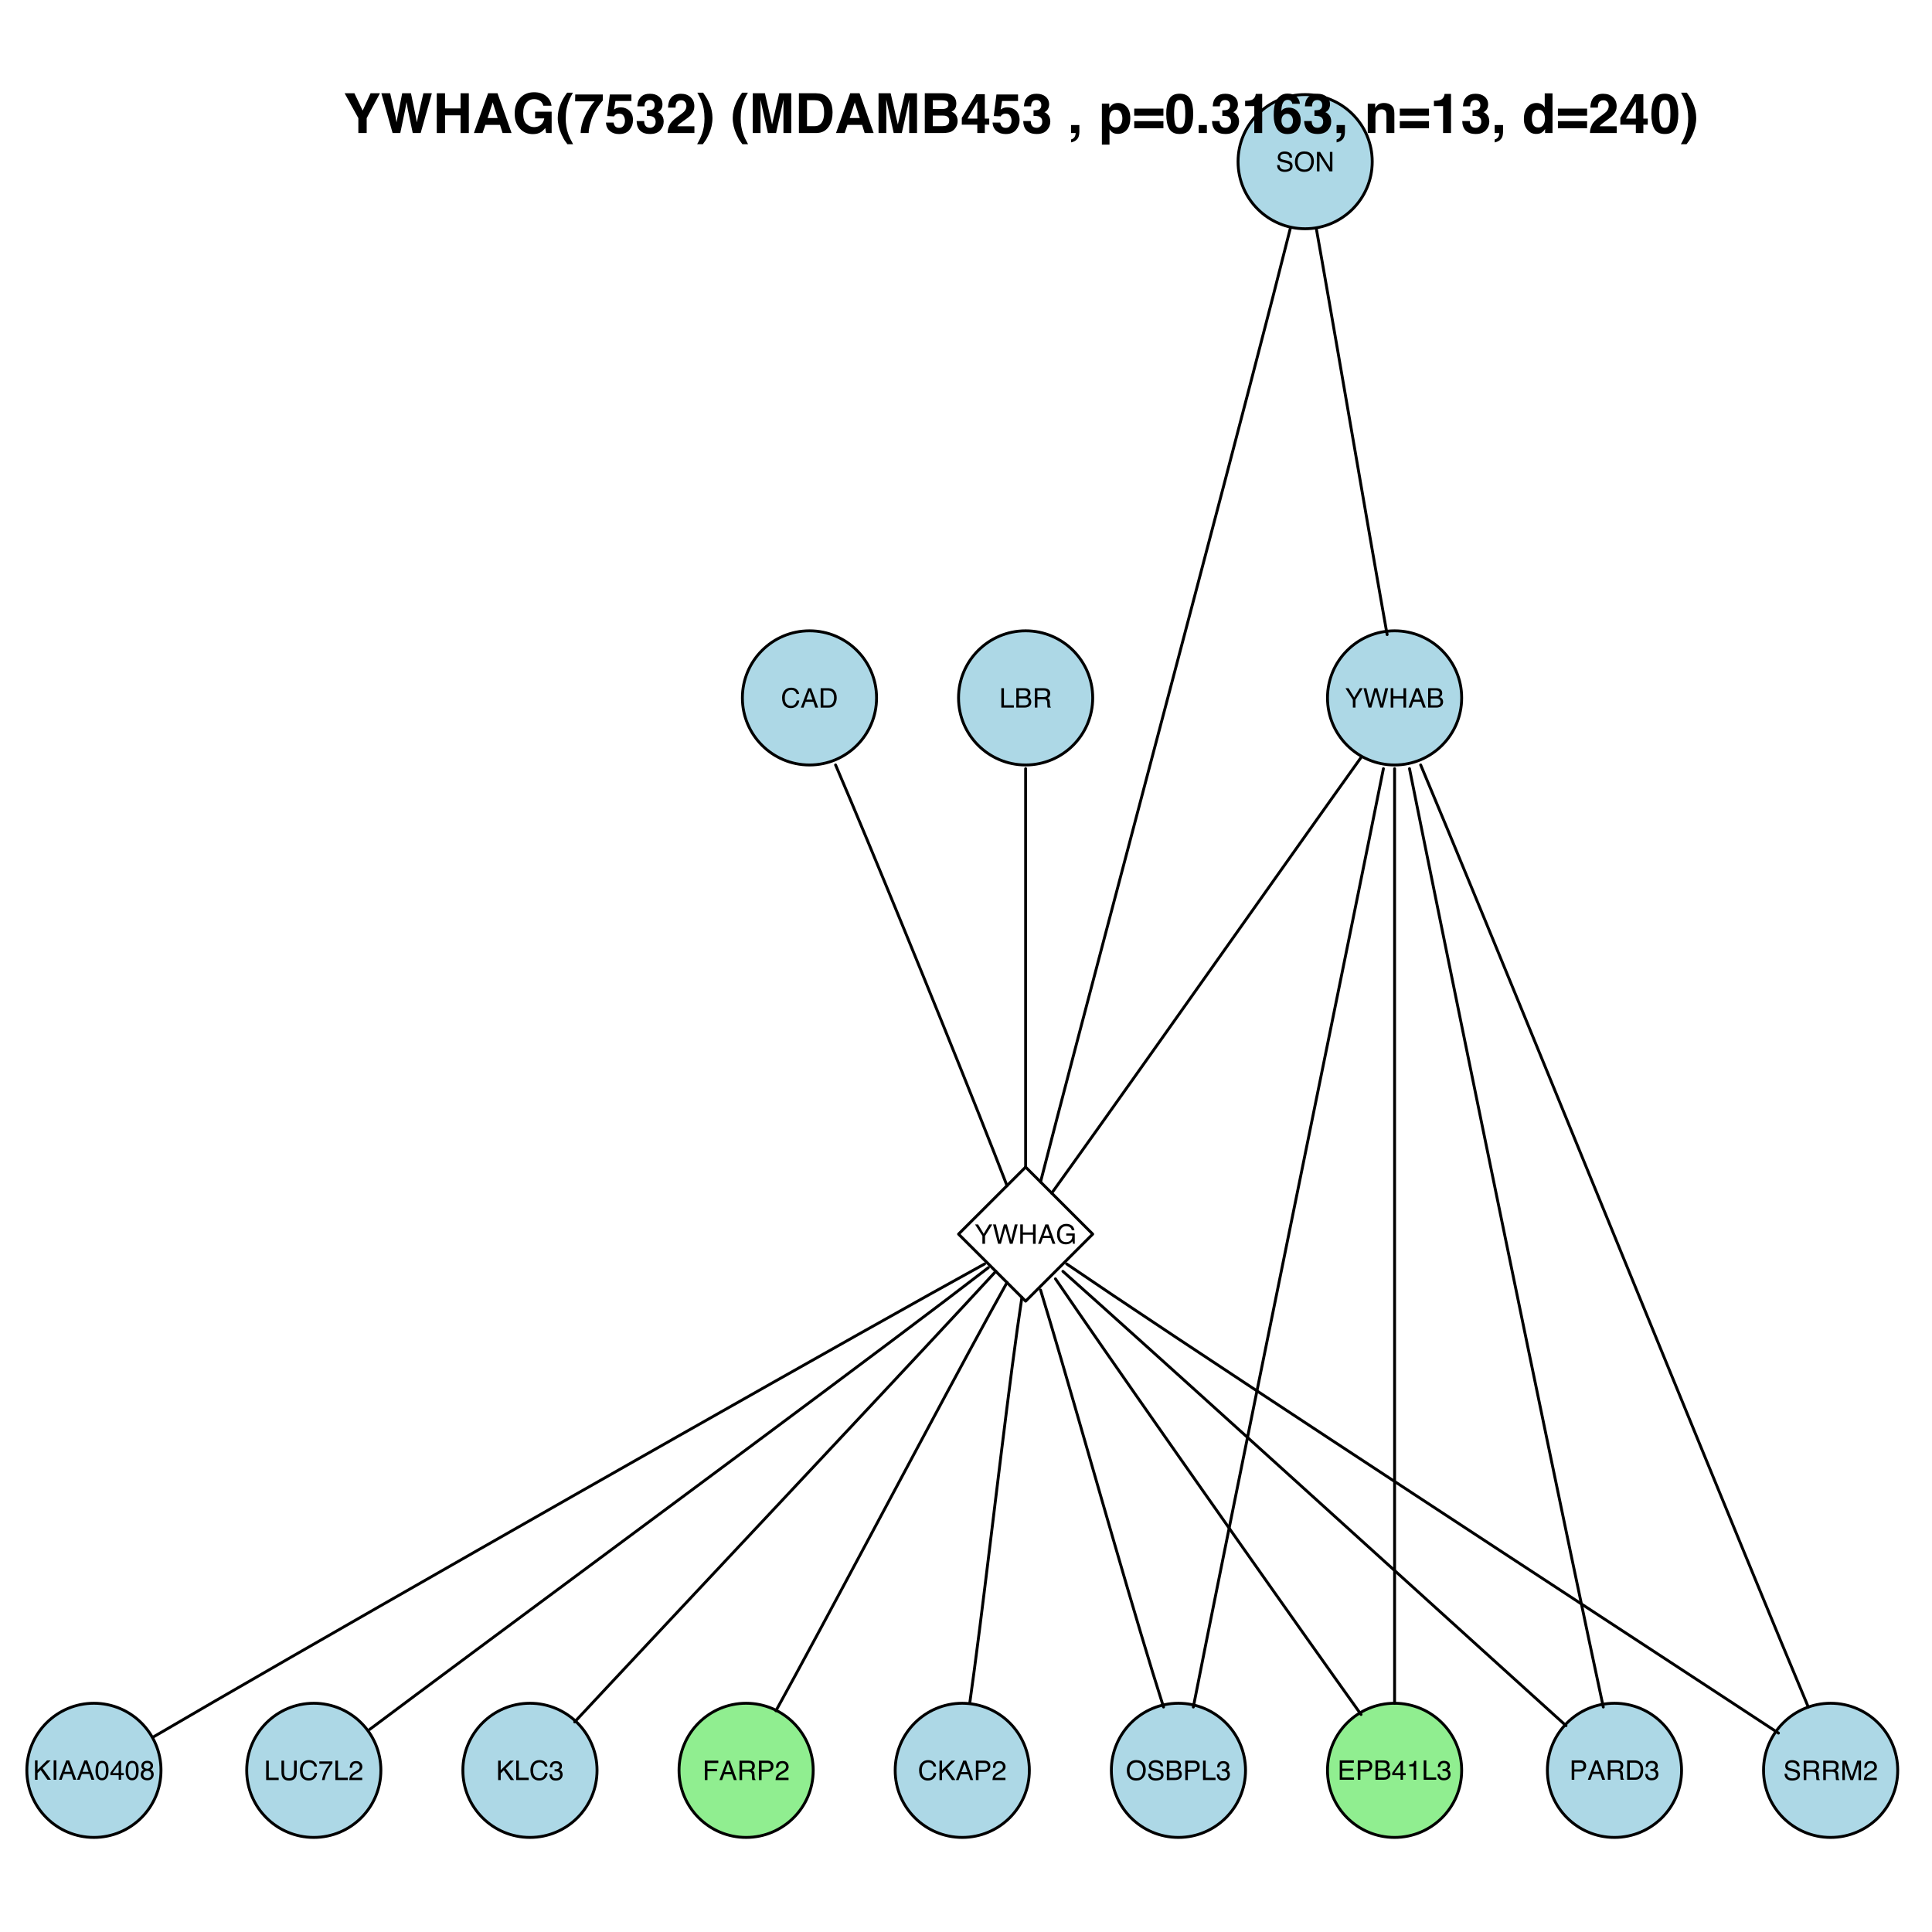 <?xml version="1.0" encoding="UTF-8"?>
<svg xmlns="http://www.w3.org/2000/svg" xmlns:xlink="http://www.w3.org/1999/xlink" width="504pt" height="504pt" viewBox="0 0 504 504" version="1.1">
<defs>
<g>
<symbol overflow="visible" id="glyph0-0">
<path style="stroke:none;" d="M 0.234 0 L 0.234 -5.062 L 4.25 -5.062 L 4.25 0 Z M 3.609 -0.641 L 3.609 -4.438 L 0.859 -4.438 L 0.859 -0.641 Z "/>
</symbol>
<symbol overflow="visible" id="glyph0-1">
<path style="stroke:none;" d="M 2.672 -5.203 C 3.316 -5.203 3.816 -5.031 4.172 -4.688 C 4.523 -4.352 4.719 -3.973 4.75 -3.547 L 4.094 -3.547 C 4.008 -3.867 3.852 -4.125 3.625 -4.312 C 3.406 -4.508 3.086 -4.609 2.672 -4.609 C 2.18 -4.609 1.781 -4.43 1.469 -4.078 C 1.164 -3.734 1.016 -3.195 1.016 -2.469 C 1.016 -1.875 1.148 -1.391 1.422 -1.016 C 1.703 -0.648 2.117 -0.469 2.672 -0.469 C 3.172 -0.469 3.555 -0.664 3.828 -1.062 C 3.961 -1.258 4.066 -1.523 4.141 -1.859 L 4.797 -1.859 C 4.742 -1.328 4.547 -0.879 4.203 -0.516 C 3.805 -0.086 3.266 0.125 2.578 0.125 C 1.992 0.125 1.5 -0.051 1.094 -0.406 C 0.57 -0.875 0.312 -1.602 0.312 -2.594 C 0.312 -3.332 0.508 -3.941 0.906 -4.422 C 1.332 -4.941 1.922 -5.203 2.672 -5.203 Z M 2.531 -5.203 Z "/>
</symbol>
<symbol overflow="visible" id="glyph0-2">
<path style="stroke:none;" d="M 3.141 -2.078 L 2.375 -4.312 L 1.547 -2.078 Z M 2.016 -5.062 L 2.781 -5.062 L 4.625 0 L 3.875 0 L 3.359 -1.516 L 1.359 -1.516 L 0.812 0 L 0.109 0 Z M 2.359 -5.062 Z "/>
</symbol>
<symbol overflow="visible" id="glyph0-3">
<path style="stroke:none;" d="M 2.484 -0.594 C 2.711 -0.594 2.906 -0.613 3.062 -0.656 C 3.32 -0.75 3.535 -0.922 3.703 -1.172 C 3.836 -1.379 3.938 -1.645 4 -1.969 C 4.039 -2.156 4.062 -2.332 4.062 -2.5 C 4.062 -3.125 3.938 -3.609 3.688 -3.953 C 3.438 -4.297 3.031 -4.469 2.469 -4.469 L 1.266 -4.469 L 1.266 -0.594 Z M 0.562 -5.062 L 2.625 -5.062 C 3.32 -5.062 3.859 -4.816 4.234 -4.328 C 4.578 -3.879 4.75 -3.305 4.75 -2.609 C 4.75 -2.066 4.648 -1.582 4.453 -1.156 C 4.098 -0.383 3.484 0 2.609 0 L 0.562 0 Z "/>
</symbol>
<symbol overflow="visible" id="glyph0-4">
<path style="stroke:none;" d="M 0.531 -5.062 L 1.219 -5.062 L 1.219 -0.609 L 3.797 -0.609 L 3.797 0 L 0.531 0 Z "/>
</symbol>
<symbol overflow="visible" id="glyph0-5">
<path style="stroke:none;" d="M 2.438 -2.922 C 2.727 -2.922 2.957 -2.961 3.125 -3.047 C 3.375 -3.172 3.5 -3.398 3.5 -3.734 C 3.5 -4.055 3.363 -4.273 3.094 -4.391 C 2.938 -4.461 2.711 -4.5 2.422 -4.5 L 1.188 -4.5 L 1.188 -2.922 Z M 2.672 -0.594 C 3.086 -0.594 3.391 -0.711 3.578 -0.953 C 3.68 -1.109 3.734 -1.297 3.734 -1.516 C 3.734 -1.879 3.57 -2.129 3.25 -2.266 C 3.07 -2.336 2.844 -2.375 2.562 -2.375 L 1.188 -2.375 L 1.188 -0.594 Z M 0.516 -5.062 L 2.703 -5.062 C 3.297 -5.062 3.719 -4.883 3.969 -4.531 C 4.113 -4.32 4.188 -4.082 4.188 -3.812 C 4.188 -3.488 4.094 -3.227 3.906 -3.031 C 3.812 -2.914 3.676 -2.816 3.5 -2.734 C 3.758 -2.629 3.957 -2.516 4.094 -2.391 C 4.312 -2.172 4.422 -1.867 4.422 -1.484 C 4.422 -1.148 4.32 -0.852 4.125 -0.594 C 3.812 -0.195 3.32 0 2.656 0 L 0.516 0 Z "/>
</symbol>
<symbol overflow="visible" id="glyph0-6">
<path style="stroke:none;" d="M 2.891 -2.75 C 3.211 -2.75 3.469 -2.812 3.656 -2.938 C 3.844 -3.062 3.938 -3.297 3.938 -3.641 C 3.938 -3.992 3.805 -4.238 3.547 -4.375 C 3.398 -4.438 3.211 -4.469 2.984 -4.469 L 1.312 -4.469 L 1.312 -2.75 Z M 0.625 -5.062 L 2.969 -5.062 C 3.352 -5.062 3.672 -5.004 3.922 -4.891 C 4.398 -4.68 4.641 -4.285 4.641 -3.703 C 4.641 -3.398 4.578 -3.148 4.453 -2.953 C 4.328 -2.766 4.148 -2.609 3.922 -2.484 C 4.117 -2.41 4.266 -2.305 4.359 -2.172 C 4.461 -2.035 4.52 -1.82 4.531 -1.531 L 4.562 -0.859 C 4.562 -0.66 4.578 -0.516 4.609 -0.422 C 4.648 -0.266 4.723 -0.16 4.828 -0.109 L 4.828 0 L 3.984 0 C 3.961 -0.039 3.941 -0.094 3.922 -0.156 C 3.91 -0.227 3.898 -0.363 3.891 -0.562 L 3.859 -1.406 C 3.836 -1.738 3.711 -1.961 3.484 -2.078 C 3.359 -2.141 3.156 -2.172 2.875 -2.172 L 1.312 -2.172 L 1.312 0 L 0.625 0 Z "/>
</symbol>
<symbol overflow="visible" id="glyph0-7">
<path style="stroke:none;" d="M 0.984 -1.641 C 1.004 -1.348 1.07 -1.113 1.188 -0.938 C 1.414 -0.602 1.816 -0.438 2.391 -0.438 C 2.648 -0.438 2.883 -0.473 3.094 -0.547 C 3.5 -0.68 3.703 -0.938 3.703 -1.312 C 3.703 -1.582 3.617 -1.773 3.453 -1.891 C 3.273 -2.004 3 -2.109 2.625 -2.203 L 1.938 -2.359 C 1.488 -2.453 1.176 -2.562 1 -2.688 C 0.676 -2.895 0.516 -3.211 0.516 -3.641 C 0.516 -4.086 0.672 -4.457 0.984 -4.75 C 1.297 -5.039 1.742 -5.188 2.328 -5.188 C 2.859 -5.188 3.305 -5.055 3.672 -4.797 C 4.047 -4.547 4.234 -4.141 4.234 -3.578 L 3.594 -3.578 C 3.551 -3.848 3.473 -4.055 3.359 -4.203 C 3.148 -4.461 2.797 -4.594 2.297 -4.594 C 1.891 -4.594 1.598 -4.508 1.422 -4.344 C 1.242 -4.176 1.156 -3.977 1.156 -3.75 C 1.156 -3.5 1.258 -3.316 1.469 -3.203 C 1.602 -3.129 1.91 -3.039 2.391 -2.938 L 3.109 -2.766 C 3.453 -2.691 3.711 -2.586 3.891 -2.453 C 4.211 -2.211 4.375 -1.867 4.375 -1.422 C 4.375 -0.859 4.172 -0.457 3.766 -0.219 C 3.359 0.02 2.883 0.141 2.344 0.141 C 1.719 0.141 1.223 -0.016 0.859 -0.328 C 0.504 -0.648 0.332 -1.086 0.344 -1.641 Z M 2.375 -5.203 Z "/>
</symbol>
<symbol overflow="visible" id="glyph0-8">
<path style="stroke:none;" d="M 2.719 -5.203 C 3.613 -5.203 4.273 -4.914 4.703 -4.344 C 5.047 -3.895 5.219 -3.32 5.219 -2.625 C 5.219 -1.863 5.023 -1.234 4.641 -0.734 C 4.191 -0.148 3.547 0.141 2.703 0.141 C 1.93 0.141 1.32 -0.113 0.875 -0.625 C 0.477 -1.125 0.281 -1.75 0.281 -2.5 C 0.281 -3.188 0.445 -3.773 0.781 -4.266 C 1.219 -4.891 1.863 -5.203 2.719 -5.203 Z M 2.797 -0.469 C 3.398 -0.469 3.836 -0.68 4.109 -1.109 C 4.379 -1.547 4.516 -2.047 4.516 -2.609 C 4.516 -3.203 4.359 -3.68 4.047 -4.047 C 3.734 -4.41 3.305 -4.594 2.766 -4.594 C 2.242 -4.594 1.816 -4.41 1.484 -4.047 C 1.148 -3.691 0.984 -3.164 0.984 -2.469 C 0.984 -1.906 1.125 -1.43 1.406 -1.047 C 1.695 -0.66 2.16 -0.469 2.797 -0.469 Z M 2.75 -5.203 Z "/>
</symbol>
<symbol overflow="visible" id="glyph0-9">
<path style="stroke:none;" d="M 0.531 -5.062 L 1.344 -5.062 L 3.906 -0.969 L 3.906 -5.062 L 4.562 -5.062 L 4.562 0 L 3.797 0 L 1.188 -4.094 L 1.188 0 L 0.531 0 Z M 2.5 -5.062 Z "/>
</symbol>
<symbol overflow="visible" id="glyph0-10">
<path style="stroke:none;" d="M 0.141 -5.062 L 0.938 -5.062 L 2.406 -2.625 L 3.859 -5.062 L 4.656 -5.062 L 2.75 -2.047 L 2.75 0 L 2.062 0 L 2.062 -2.047 Z M 2.406 -5.062 Z "/>
</symbol>
<symbol overflow="visible" id="glyph0-11">
<path style="stroke:none;" d="M 0.875 -5.062 L 1.828 -0.938 L 2.969 -5.062 L 3.719 -5.062 L 4.859 -0.938 L 5.812 -5.062 L 6.562 -5.062 L 5.234 0 L 4.516 0 L 3.344 -4.203 L 2.172 0 L 1.453 0 L 0.125 -5.062 Z "/>
</symbol>
<symbol overflow="visible" id="glyph0-12">
<path style="stroke:none;" d="M 0.562 -5.062 L 1.25 -5.062 L 1.25 -2.969 L 3.891 -2.969 L 3.891 -5.062 L 4.578 -5.062 L 4.578 0 L 3.891 0 L 3.891 -2.375 L 1.25 -2.375 L 1.25 0 L 0.562 0 Z "/>
</symbol>
<symbol overflow="visible" id="glyph0-13">
<path style="stroke:none;" d="M 2.734 -5.203 C 3.203 -5.203 3.613 -5.109 3.969 -4.922 C 4.469 -4.66 4.773 -4.195 4.891 -3.531 L 4.203 -3.531 C 4.117 -3.906 3.945 -4.176 3.688 -4.344 C 3.426 -4.508 3.098 -4.594 2.703 -4.594 C 2.234 -4.594 1.836 -4.414 1.516 -4.062 C 1.203 -3.707 1.047 -3.188 1.047 -2.5 C 1.047 -1.895 1.176 -1.398 1.438 -1.016 C 1.707 -0.641 2.141 -0.453 2.734 -0.453 C 3.191 -0.453 3.57 -0.582 3.875 -0.844 C 4.176 -1.113 4.328 -1.547 4.328 -2.141 L 2.75 -2.141 L 2.75 -2.703 L 4.969 -2.703 L 4.969 0 L 4.531 0 L 4.359 -0.656 C 4.129 -0.395 3.926 -0.219 3.75 -0.125 C 3.445 0.051 3.062 0.141 2.594 0.141 C 2 0.141 1.484 -0.055 1.047 -0.453 C 0.578 -0.93 0.344 -1.598 0.344 -2.453 C 0.344 -3.305 0.57 -3.984 1.031 -4.484 C 1.469 -4.961 2.035 -5.203 2.734 -5.203 Z M 2.609 -5.203 Z "/>
</symbol>
<symbol overflow="visible" id="glyph0-14">
<path style="stroke:none;" d="M 0.531 -5.062 L 1.203 -5.062 L 1.203 -2.594 L 3.672 -5.062 L 4.625 -5.062 L 2.516 -3.031 L 4.688 0 L 3.797 0 L 2.016 -2.547 L 1.203 -1.766 L 1.203 0 L 0.531 0 Z "/>
</symbol>
<symbol overflow="visible" id="glyph0-15">
<path style="stroke:none;" d="M 0.688 -5.062 L 1.391 -5.062 L 1.391 0 L 0.688 0 Z "/>
</symbol>
<symbol overflow="visible" id="glyph0-16">
<path style="stroke:none;" d="M 1.906 -4.938 C 2.551 -4.938 3.016 -4.676 3.297 -4.156 C 3.516 -3.738 3.625 -3.176 3.625 -2.469 C 3.625 -1.801 3.523 -1.25 3.328 -0.812 C 3.035 -0.176 2.562 0.141 1.906 0.141 C 1.312 0.141 0.867 -0.117 0.578 -0.641 C 0.336 -1.066 0.219 -1.645 0.219 -2.375 C 0.219 -2.926 0.289 -3.406 0.438 -3.812 C 0.707 -4.562 1.195 -4.938 1.906 -4.938 Z M 1.906 -0.438 C 2.227 -0.438 2.484 -0.578 2.672 -0.859 C 2.859 -1.141 2.953 -1.672 2.953 -2.453 C 2.953 -3.016 2.883 -3.473 2.75 -3.828 C 2.613 -4.191 2.348 -4.375 1.953 -4.375 C 1.586 -4.375 1.316 -4.203 1.141 -3.859 C 0.973 -3.516 0.891 -3.008 0.891 -2.344 C 0.891 -1.844 0.945 -1.438 1.062 -1.125 C 1.219 -0.664 1.5 -0.438 1.906 -0.438 Z "/>
</symbol>
<symbol overflow="visible" id="glyph0-17">
<path style="stroke:none;" d="M 2.328 -1.75 L 2.328 -3.984 L 0.75 -1.75 Z M 2.344 0 L 2.344 -1.203 L 0.172 -1.203 L 0.172 -1.812 L 2.438 -4.953 L 2.969 -4.953 L 2.969 -1.75 L 3.688 -1.75 L 3.688 -1.203 L 2.969 -1.203 L 2.969 0 Z "/>
</symbol>
<symbol overflow="visible" id="glyph0-18">
<path style="stroke:none;" d="M 1.922 -2.875 C 2.191 -2.875 2.406 -2.945 2.562 -3.094 C 2.719 -3.25 2.797 -3.43 2.797 -3.641 C 2.797 -3.828 2.723 -4 2.578 -4.156 C 2.43 -4.312 2.207 -4.391 1.906 -4.391 C 1.602 -4.391 1.383 -4.312 1.25 -4.156 C 1.113 -4 1.047 -3.816 1.047 -3.609 C 1.047 -3.379 1.129 -3.195 1.297 -3.062 C 1.473 -2.938 1.68 -2.875 1.922 -2.875 Z M 1.953 -0.422 C 2.242 -0.422 2.484 -0.5 2.672 -0.656 C 2.859 -0.812 2.953 -1.047 2.953 -1.359 C 2.953 -1.672 2.852 -1.91 2.656 -2.078 C 2.469 -2.242 2.219 -2.328 1.906 -2.328 C 1.613 -2.328 1.375 -2.242 1.188 -2.078 C 1 -1.91 0.906 -1.676 0.906 -1.375 C 0.906 -1.113 0.988 -0.891 1.156 -0.703 C 1.332 -0.516 1.598 -0.422 1.953 -0.422 Z M 1.078 -2.625 C 0.898 -2.695 0.766 -2.785 0.672 -2.891 C 0.492 -3.078 0.406 -3.316 0.406 -3.609 C 0.406 -3.973 0.535 -4.285 0.797 -4.547 C 1.066 -4.816 1.445 -4.953 1.938 -4.953 C 2.406 -4.953 2.773 -4.828 3.047 -4.578 C 3.316 -4.328 3.453 -4.035 3.453 -3.703 C 3.453 -3.391 3.375 -3.141 3.219 -2.953 C 3.133 -2.848 3 -2.742 2.812 -2.641 C 3.02 -2.547 3.18 -2.438 3.297 -2.312 C 3.516 -2.082 3.625 -1.785 3.625 -1.422 C 3.625 -0.984 3.477 -0.613 3.188 -0.312 C 2.895 -0.008 2.477 0.141 1.938 0.141 C 1.457 0.141 1.051 0.008 0.719 -0.25 C 0.395 -0.508 0.234 -0.891 0.234 -1.391 C 0.234 -1.68 0.301 -1.93 0.438 -2.141 C 0.582 -2.359 0.797 -2.52 1.078 -2.625 Z "/>
</symbol>
<symbol overflow="visible" id="glyph0-19">
<path style="stroke:none;" d="M 0.609 -5.062 L 4.297 -5.062 L 4.297 -4.438 L 1.266 -4.438 L 1.266 -2.906 L 4.062 -2.906 L 4.062 -2.328 L 1.266 -2.328 L 1.266 -0.609 L 4.344 -0.609 L 4.344 0 L 0.609 0 Z M 2.469 -5.062 Z "/>
</symbol>
<symbol overflow="visible" id="glyph0-20">
<path style="stroke:none;" d="M 0.609 -5.062 L 2.891 -5.062 C 3.336 -5.062 3.695 -4.93 3.969 -4.672 C 4.25 -4.422 4.391 -4.066 4.391 -3.609 C 4.391 -3.211 4.266 -2.867 4.016 -2.578 C 3.773 -2.285 3.398 -2.141 2.891 -2.141 L 1.297 -2.141 L 1.297 0 L 0.609 0 Z M 3.688 -3.609 C 3.688 -3.984 3.551 -4.238 3.281 -4.375 C 3.125 -4.438 2.914 -4.469 2.656 -4.469 L 1.297 -4.469 L 1.297 -2.719 L 2.656 -2.719 C 2.969 -2.719 3.219 -2.781 3.406 -2.906 C 3.594 -3.039 3.688 -3.273 3.688 -3.609 Z "/>
</symbol>
<symbol overflow="visible" id="glyph0-21">
<path style="stroke:none;" d="M 0.672 -3.5 L 0.672 -3.969 C 1.117 -4.008 1.43 -4.082 1.609 -4.188 C 1.785 -4.289 1.922 -4.535 2.016 -4.922 L 2.5 -4.922 L 2.5 0 L 1.844 0 L 1.844 -3.5 Z "/>
</symbol>
<symbol overflow="visible" id="glyph0-22">
<path style="stroke:none;" d="M 1.828 0.141 C 1.242 0.141 0.82 -0.02 0.562 -0.344 C 0.301 -0.664 0.172 -1.055 0.172 -1.516 L 0.812 -1.516 C 0.844 -1.191 0.906 -0.961 1 -0.828 C 1.156 -0.566 1.445 -0.438 1.875 -0.438 C 2.195 -0.438 2.457 -0.52 2.656 -0.688 C 2.852 -0.863 2.953 -1.094 2.953 -1.375 C 2.953 -1.707 2.848 -1.941 2.641 -2.078 C 2.43 -2.211 2.141 -2.281 1.766 -2.281 C 1.723 -2.281 1.68 -2.281 1.641 -2.281 C 1.598 -2.281 1.555 -2.281 1.516 -2.281 L 1.516 -2.828 C 1.578 -2.816 1.629 -2.812 1.672 -2.812 C 1.723 -2.812 1.773 -2.812 1.828 -2.812 C 2.055 -2.812 2.242 -2.848 2.391 -2.922 C 2.648 -3.047 2.781 -3.273 2.781 -3.609 C 2.781 -3.859 2.691 -4.047 2.516 -4.172 C 2.348 -4.305 2.145 -4.375 1.906 -4.375 C 1.5 -4.375 1.219 -4.238 1.062 -3.969 C 0.969 -3.812 0.914 -3.594 0.906 -3.312 L 0.297 -3.312 C 0.297 -3.688 0.367 -4 0.516 -4.25 C 0.766 -4.707 1.207 -4.938 1.844 -4.938 C 2.352 -4.938 2.742 -4.82 3.016 -4.594 C 3.297 -4.375 3.438 -4.055 3.438 -3.641 C 3.438 -3.328 3.352 -3.078 3.188 -2.891 C 3.082 -2.773 2.953 -2.688 2.797 -2.625 C 3.055 -2.551 3.258 -2.41 3.406 -2.203 C 3.551 -2.004 3.625 -1.758 3.625 -1.469 C 3.625 -0.988 3.469 -0.598 3.156 -0.297 C 2.844 -0.004 2.398 0.141 1.828 0.141 Z "/>
</symbol>
<symbol overflow="visible" id="glyph0-23">
<path style="stroke:none;" d="M 1.281 -5.062 L 1.281 -1.938 C 1.281 -1.57 1.348 -1.266 1.484 -1.016 C 1.691 -0.648 2.039 -0.469 2.531 -0.469 C 3.102 -0.469 3.492 -0.664 3.703 -1.062 C 3.816 -1.281 3.875 -1.57 3.875 -1.938 L 3.875 -5.062 L 4.578 -5.062 L 4.578 -2.219 C 4.578 -1.594 4.492 -1.113 4.328 -0.781 C 4.016 -0.164 3.43 0.141 2.578 0.141 C 1.723 0.141 1.145 -0.164 0.844 -0.781 C 0.676 -1.113 0.594 -1.594 0.594 -2.219 L 0.594 -5.062 Z M 2.578 -5.062 Z "/>
</symbol>
<symbol overflow="visible" id="glyph0-24">
<path style="stroke:none;" d="M 3.688 -4.859 L 3.688 -4.312 C 3.531 -4.156 3.32 -3.883 3.062 -3.5 C 2.801 -3.125 2.566 -2.719 2.359 -2.281 C 2.16 -1.844 2.008 -1.445 1.906 -1.094 C 1.844 -0.875 1.754 -0.508 1.641 0 L 0.969 0 C 1.125 -0.938 1.469 -1.875 2 -2.812 C 2.312 -3.363 2.641 -3.836 2.984 -4.234 L 0.266 -4.234 L 0.266 -4.859 Z "/>
</symbol>
<symbol overflow="visible" id="glyph0-25">
<path style="stroke:none;" d="M 0.219 0 C 0.238 -0.426 0.328 -0.797 0.484 -1.109 C 0.641 -1.422 0.938 -1.707 1.375 -1.969 L 2.047 -2.359 C 2.336 -2.523 2.547 -2.672 2.672 -2.797 C 2.859 -2.984 2.953 -3.203 2.953 -3.453 C 2.953 -3.734 2.863 -3.957 2.688 -4.125 C 2.52 -4.301 2.289 -4.391 2 -4.391 C 1.57 -4.391 1.281 -4.227 1.125 -3.906 C 1.031 -3.727 0.977 -3.488 0.969 -3.188 L 0.344 -3.188 C 0.352 -3.613 0.43 -3.961 0.578 -4.234 C 0.848 -4.711 1.32 -4.953 2 -4.953 C 2.57 -4.953 2.988 -4.797 3.25 -4.484 C 3.508 -4.18 3.641 -3.844 3.641 -3.469 C 3.641 -3.082 3.5 -2.75 3.219 -2.469 C 3.051 -2.301 2.766 -2.102 2.359 -1.875 L 1.875 -1.609 C 1.656 -1.484 1.477 -1.363 1.344 -1.25 C 1.113 -1.051 0.969 -0.832 0.906 -0.594 L 3.609 -0.594 L 3.609 0 Z "/>
</symbol>
<symbol overflow="visible" id="glyph0-26">
<path style="stroke:none;" d="M 0.516 -5.062 L 1.5 -5.062 L 2.953 -0.781 L 4.406 -5.062 L 5.375 -5.062 L 5.375 0 L 4.719 0 L 4.719 -2.984 C 4.719 -3.086 4.719 -3.258 4.719 -3.5 C 4.727 -3.738 4.734 -3.992 4.734 -4.266 L 3.297 0 L 2.609 0 L 1.156 -4.266 L 1.156 -4.125 C 1.156 -4 1.156 -3.805 1.156 -3.547 C 1.164 -3.297 1.172 -3.109 1.172 -2.984 L 1.172 0 L 0.516 0 Z "/>
</symbol>
<symbol overflow="visible" id="glyph0-27">
<path style="stroke:none;" d="M 0.609 -5.062 L 4.125 -5.062 L 4.125 -4.438 L 1.297 -4.438 L 1.297 -2.906 L 3.781 -2.906 L 3.781 -2.297 L 1.297 -2.297 L 1.297 0 L 0.609 0 Z "/>
</symbol>
<symbol overflow="visible" id="glyph1-0">
<path style="stroke:none;" d="M 1.078 0 L 1.078 -10.375 L 9.438 -10.375 L 9.438 0 Z M 8.141 -1.297 L 8.141 -9.078 L 2.375 -9.078 L 2.375 -1.297 Z "/>
</symbol>
<symbol overflow="visible" id="glyph1-1">
<path style="stroke:none;" d="M 7.016 -10.375 L 9.469 -10.375 L 6 -3.891 L 6 0 L 3.828 0 L 3.828 -3.891 L 0.25 -10.375 L 2.797 -10.375 L 4.953 -5.859 Z M 4.859 -10.375 Z "/>
</symbol>
<symbol overflow="visible" id="glyph1-2">
<path style="stroke:none;" d="M 2.516 -10.375 L 3.891 -4.438 L 4.172 -2.781 L 4.484 -4.391 L 5.656 -10.375 L 7.938 -10.375 L 9.172 -4.438 L 9.484 -2.781 L 9.797 -4.375 L 11.188 -10.375 L 13.391 -10.375 L 10.469 0 L 8.406 0 L 7.141 -6.062 L 6.781 -8.062 L 6.422 -6.062 L 5.156 0 L 3.156 0 L 0.219 -10.375 Z "/>
</symbol>
<symbol overflow="visible" id="glyph1-3">
<path style="stroke:none;" d="M 1.078 0 L 1.078 -10.375 L 3.234 -10.375 L 3.234 -6.422 L 7.281 -6.422 L 7.281 -10.375 L 9.438 -10.375 L 9.438 0 L 7.281 0 L 7.281 -4.625 L 3.234 -4.625 L 3.234 0 Z "/>
</symbol>
<symbol overflow="visible" id="glyph1-4">
<path style="stroke:none;" d="M 3.938 -3.922 L 6.562 -3.922 L 5.266 -8 Z M 4.062 -10.375 L 6.516 -10.375 L 10.188 0 L 7.844 0 L 7.172 -2.125 L 3.344 -2.125 L 2.625 0 L 0.359 0 Z M 5.281 -10.375 Z "/>
</symbol>
<symbol overflow="visible" id="glyph1-5">
<path style="stroke:none;" d="M 8.062 -7.125 C 7.906 -7.832 7.504 -8.328 6.859 -8.609 C 6.504 -8.766 6.109 -8.844 5.672 -8.844 C 4.836 -8.844 4.148 -8.523 3.609 -7.891 C 3.078 -7.266 2.812 -6.32 2.812 -5.062 C 2.812 -3.781 3.102 -2.875 3.688 -2.344 C 4.27 -1.812 4.93 -1.547 5.672 -1.547 C 6.398 -1.547 6.992 -1.754 7.453 -2.172 C 7.922 -2.598 8.207 -3.148 8.312 -3.828 L 5.922 -3.828 L 5.922 -5.562 L 10.234 -5.562 L 10.234 0 L 8.797 0 L 8.578 -1.297 C 8.16 -0.805 7.785 -0.457 7.453 -0.25 C 6.879 0.102 6.176 0.281 5.344 0.281 C 3.969 0.281 2.844 -0.195 1.969 -1.156 C 1.051 -2.113 0.594 -3.422 0.594 -5.078 C 0.594 -6.754 1.055 -8.098 1.984 -9.109 C 2.91 -10.129 4.133 -10.641 5.656 -10.641 C 6.969 -10.641 8.023 -10.301 8.828 -9.625 C 9.629 -8.957 10.086 -8.125 10.203 -7.125 Z M 5.641 -10.641 Z "/>
</symbol>
<symbol overflow="visible" id="glyph1-6">
<path style="stroke:none;" d="M 1.453 -7.75 C 1.816 -8.613 2.359 -9.539 3.078 -10.531 L 4.594 -10.531 L 4.156 -9.75 C 3.562 -8.664 3.148 -7.531 2.922 -6.344 C 2.773 -5.562 2.703 -4.711 2.703 -3.797 C 2.703 -2.359 2.91 -1.039 3.328 0.156 C 3.566 0.875 4 1.789 4.625 2.906 L 3.141 2.906 L 2.641 2.219 C 2.316 1.812 1.973 1.195 1.609 0.375 C 0.953 -1.082 0.625 -2.516 0.625 -3.922 C 0.625 -5.211 0.898 -6.488 1.453 -7.75 Z "/>
</symbol>
<symbol overflow="visible" id="glyph1-7">
<path style="stroke:none;" d="M 7.594 -8.5 C 7.289 -8.195 6.875 -7.664 6.344 -6.906 C 5.812 -6.156 5.363 -5.379 5 -4.578 C 4.719 -3.941 4.461 -3.164 4.234 -2.25 C 4.004 -1.332 3.891 -0.582 3.891 0 L 1.797 0 C 1.859 -1.832 2.461 -3.734 3.609 -5.703 C 4.336 -6.93 4.953 -7.785 5.453 -8.266 L 0.359 -8.266 L 0.391 -10.062 L 7.594 -10.062 Z "/>
</symbol>
<symbol overflow="visible" id="glyph1-8">
<path style="stroke:none;" d="M 2.375 -2.734 C 2.457 -2.297 2.609 -1.957 2.828 -1.719 C 3.055 -1.477 3.383 -1.359 3.812 -1.359 C 4.312 -1.359 4.691 -1.531 4.953 -1.875 C 5.211 -2.227 5.344 -2.672 5.344 -3.203 C 5.344 -3.723 5.219 -4.16 4.969 -4.516 C 4.727 -4.879 4.352 -5.062 3.844 -5.062 C 3.594 -5.062 3.379 -5.031 3.203 -4.969 C 2.891 -4.852 2.656 -4.645 2.5 -4.344 L 0.703 -4.438 L 1.406 -10.062 L 7.031 -10.062 L 7.031 -8.359 L 2.859 -8.359 L 2.5 -6.141 C 2.812 -6.336 3.051 -6.469 3.219 -6.531 C 3.508 -6.645 3.863 -6.703 4.281 -6.703 C 5.125 -6.703 5.859 -6.414 6.484 -5.844 C 7.117 -5.281 7.438 -4.457 7.438 -3.375 C 7.438 -2.426 7.133 -1.582 6.531 -0.844 C 5.926 -0.102 5.02 0.266 3.812 0.266 C 2.844 0.266 2.047 0.004 1.422 -0.516 C 0.797 -1.035 0.445 -1.773 0.375 -2.734 Z "/>
</symbol>
<symbol overflow="visible" id="glyph1-9">
<path style="stroke:none;" d="M 2.344 -3.125 C 2.344 -2.719 2.41 -2.383 2.547 -2.125 C 2.785 -1.625 3.227 -1.375 3.875 -1.375 C 4.27 -1.375 4.613 -1.508 4.906 -1.781 C 5.195 -2.051 5.344 -2.441 5.344 -2.953 C 5.344 -3.617 5.07 -4.066 4.531 -4.297 C 4.219 -4.422 3.727 -4.484 3.062 -4.484 L 3.062 -5.922 C 3.719 -5.93 4.176 -5.992 4.438 -6.109 C 4.875 -6.305 5.094 -6.703 5.094 -7.297 C 5.094 -7.691 4.977 -8.008 4.75 -8.25 C 4.531 -8.488 4.211 -8.609 3.797 -8.609 C 3.328 -8.609 2.977 -8.457 2.75 -8.156 C 2.531 -7.863 2.426 -7.469 2.438 -6.969 L 0.562 -6.969 C 0.582 -7.469 0.672 -7.945 0.828 -8.406 C 0.984 -8.801 1.238 -9.172 1.594 -9.516 C 1.852 -9.754 2.164 -9.938 2.531 -10.062 C 2.895 -10.188 3.336 -10.25 3.859 -10.25 C 4.836 -10.25 5.625 -9.992 6.219 -9.484 C 6.82 -8.984 7.125 -8.312 7.125 -7.469 C 7.125 -6.863 6.941 -6.352 6.578 -5.938 C 6.359 -5.688 6.125 -5.516 5.875 -5.422 C 6.062 -5.422 6.328 -5.258 6.672 -4.938 C 7.18 -4.469 7.438 -3.82 7.438 -3 C 7.438 -2.133 7.133 -1.375 6.531 -0.719 C 5.938 -0.07 5.055 0.25 3.891 0.25 C 2.441 0.25 1.438 -0.219 0.875 -1.156 C 0.57 -1.656 0.406 -2.312 0.375 -3.125 Z "/>
</symbol>
<symbol overflow="visible" id="glyph1-10">
<path style="stroke:none;" d="M 0.453 0 C 0.473 -0.727 0.629 -1.395 0.922 -2 C 1.203 -2.688 1.879 -3.41 2.953 -4.172 C 3.867 -4.828 4.461 -5.297 4.734 -5.578 C 5.148 -6.023 5.359 -6.516 5.359 -7.047 C 5.359 -7.484 5.238 -7.844 5 -8.125 C 4.77 -8.406 4.43 -8.547 3.984 -8.547 C 3.367 -8.547 2.953 -8.32 2.734 -7.875 C 2.609 -7.613 2.535 -7.195 2.516 -6.625 L 0.562 -6.625 C 0.594 -7.488 0.75 -8.188 1.031 -8.719 C 1.57 -9.738 2.523 -10.25 3.891 -10.25 C 4.961 -10.25 5.816 -9.945 6.453 -9.344 C 7.098 -8.75 7.422 -7.961 7.422 -6.984 C 7.422 -6.223 7.191 -5.551 6.734 -4.969 C 6.441 -4.57 5.957 -4.141 5.281 -3.672 L 4.484 -3.094 C 3.984 -2.738 3.641 -2.477 3.453 -2.312 C 3.266 -2.156 3.109 -1.973 2.984 -1.766 L 7.438 -1.766 L 7.438 0 Z "/>
</symbol>
<symbol overflow="visible" id="glyph1-11">
<path style="stroke:none;" d="M 1.688 -10.531 C 2.406 -9.539 2.945 -8.613 3.312 -7.75 C 3.863 -6.488 4.141 -5.211 4.141 -3.922 C 4.141 -2.516 3.816 -1.082 3.172 0.375 C 2.797 1.195 2.445 1.812 2.125 2.219 L 1.625 2.906 L 0.141 2.906 C 0.766 1.789 1.195 0.875 1.438 0.156 C 1.852 -1.039 2.062 -2.359 2.062 -3.797 C 2.062 -4.711 1.988 -5.562 1.844 -6.344 C 1.613 -7.531 1.203 -8.664 0.609 -9.75 L 0.188 -10.531 Z "/>
</symbol>
<symbol overflow="visible" id="glyph1-12">
<path style="stroke:none;" d=""/>
</symbol>
<symbol overflow="visible" id="glyph1-13">
<path style="stroke:none;" d="M 7.969 -10.375 L 11.094 -10.375 L 11.094 0 L 9.062 0 L 9.062 -7.016 C 9.062 -7.211 9.062 -7.492 9.062 -7.859 C 9.07 -8.223 9.078 -8.504 9.078 -8.703 L 7.125 0 L 5.016 0 L 3.062 -8.703 C 3.062 -8.504 3.062 -8.223 3.062 -7.859 C 3.07 -7.492 3.078 -7.211 3.078 -7.016 L 3.078 0 L 1.062 0 L 1.062 -10.375 L 4.219 -10.375 L 6.094 -2.219 Z "/>
</symbol>
<symbol overflow="visible" id="glyph1-14">
<path style="stroke:none;" d="M 3.203 -8.562 L 3.203 -1.797 L 5.203 -1.797 C 6.223 -1.797 6.938 -2.301 7.344 -3.312 C 7.562 -3.863 7.672 -4.523 7.672 -5.297 C 7.672 -6.348 7.504 -7.156 7.172 -7.719 C 6.836 -8.281 6.18 -8.562 5.203 -8.562 Z M 5.562 -10.375 C 6.207 -10.363 6.742 -10.285 7.172 -10.141 C 7.898 -9.898 8.488 -9.461 8.938 -8.828 C 9.289 -8.305 9.535 -7.742 9.672 -7.141 C 9.805 -6.547 9.875 -5.977 9.875 -5.438 C 9.875 -4.062 9.598 -2.895 9.047 -1.938 C 8.285 -0.645 7.125 0 5.562 0 L 1.094 0 L 1.094 -10.375 Z "/>
</symbol>
<symbol overflow="visible" id="glyph1-15">
<path style="stroke:none;" d="M 3.203 -8.562 L 3.203 -6.281 L 5.75 -6.281 C 6.195 -6.281 6.562 -6.363 6.844 -6.531 C 7.133 -6.707 7.281 -7.016 7.281 -7.453 C 7.281 -7.93 7.094 -8.25 6.719 -8.406 C 6.395 -8.508 5.984 -8.562 5.484 -8.562 Z M 3.203 -4.562 L 3.203 -1.797 L 5.75 -1.797 C 6.195 -1.797 6.551 -1.859 6.812 -1.984 C 7.27 -2.211 7.5 -2.645 7.5 -3.281 C 7.5 -3.82 7.273 -4.191 6.828 -4.391 C 6.578 -4.504 6.227 -4.562 5.781 -4.562 Z M 6.172 -10.375 C 7.441 -10.352 8.344 -9.984 8.875 -9.266 C 9.188 -8.828 9.344 -8.301 9.344 -7.688 C 9.344 -7.051 9.188 -6.539 8.875 -6.156 C 8.695 -5.938 8.43 -5.738 8.078 -5.562 C 8.609 -5.375 9.008 -5.07 9.281 -4.656 C 9.551 -4.238 9.688 -3.727 9.688 -3.125 C 9.688 -2.508 9.531 -1.961 9.219 -1.484 C 9.02 -1.148 8.773 -0.875 8.484 -0.656 C 8.148 -0.406 7.754 -0.234 7.297 -0.141 C 6.848 -0.047 6.359 0 5.828 0 L 1.125 0 L 1.125 -10.375 Z "/>
</symbol>
<symbol overflow="visible" id="glyph1-16">
<path style="stroke:none;" d="M 7.531 -2.188 L 6.375 -2.188 L 6.375 0 L 4.422 0 L 4.422 -2.188 L 0.375 -2.188 L 0.375 -3.953 L 4.125 -10.141 L 6.375 -10.141 L 6.375 -3.766 L 7.531 -3.766 Z M 4.422 -3.766 L 4.422 -8.172 L 1.859 -3.766 Z "/>
</symbol>
<symbol overflow="visible" id="glyph1-17">
<path style="stroke:none;" d="M 0.828 1.672 C 1.234 1.555 1.531 1.363 1.719 1.094 C 1.906 0.832 2.016 0.469 2.047 0 L 0.828 0 L 0.828 -2.094 L 3 -2.094 L 3 -0.281 C 3 0.039 2.957 0.375 2.875 0.719 C 2.789 1.062 2.633 1.363 2.406 1.625 C 2.156 1.895 1.859 2.098 1.516 2.234 C 1.18 2.367 0.953 2.438 0.828 2.438 Z "/>
</symbol>
<symbol overflow="visible" id="glyph1-18">
<path style="stroke:none;" d="M 6.219 -3.828 C 6.219 -4.422 6.082 -4.941 5.812 -5.391 C 5.539 -5.848 5.102 -6.078 4.5 -6.078 C 3.77 -6.078 3.27 -5.734 3 -5.047 C 2.863 -4.68 2.797 -4.219 2.797 -3.656 C 2.797 -2.77 3.031 -2.145 3.5 -1.781 C 3.781 -1.57 4.113 -1.469 4.5 -1.469 C 5.062 -1.469 5.488 -1.68 5.781 -2.109 C 6.07 -2.535 6.219 -3.109 6.219 -3.828 Z M 5.078 -7.844 C 5.973 -7.844 6.727 -7.508 7.344 -6.844 C 7.969 -6.188 8.281 -5.219 8.281 -3.938 C 8.281 -2.582 7.977 -1.551 7.375 -0.844 C 6.77 -0.133 5.988 0.219 5.031 0.219 C 4.414 0.219 3.91 0.066 3.516 -0.234 C 3.285 -0.41 3.066 -0.66 2.859 -0.984 L 2.859 3.016 L 0.875 3.016 L 0.875 -7.672 L 2.797 -7.672 L 2.797 -6.531 C 3.016 -6.863 3.242 -7.129 3.484 -7.328 C 3.93 -7.672 4.461 -7.844 5.078 -7.844 Z "/>
</symbol>
<symbol overflow="visible" id="glyph1-19">
<path style="stroke:none;" d="M 8.125 -6.375 L 8.125 -4.531 L 0.516 -4.531 L 0.516 -6.375 Z M 8.125 -3.094 L 8.125 -1.25 L 0.516 -1.25 L 0.516 -3.094 Z "/>
</symbol>
<symbol overflow="visible" id="glyph1-20">
<path style="stroke:none;" d="M 2.5 -5 C 2.5 -3.832 2.594 -2.938 2.781 -2.312 C 2.977 -1.688 3.375 -1.375 3.969 -1.375 C 4.562 -1.375 4.953 -1.688 5.141 -2.312 C 5.328 -2.938 5.422 -3.832 5.422 -5 C 5.422 -6.227 5.328 -7.133 5.141 -7.719 C 4.953 -8.312 4.562 -8.609 3.969 -8.609 C 3.375 -8.609 2.977 -8.312 2.781 -7.719 C 2.594 -7.133 2.5 -6.227 2.5 -5 Z M 3.969 -10.266 C 5.27 -10.266 6.18 -9.805 6.703 -8.891 C 7.223 -7.984 7.484 -6.688 7.484 -5 C 7.484 -3.312 7.223 -2.016 6.703 -1.109 C 6.18 -0.203 5.27 0.25 3.969 0.25 C 2.664 0.25 1.754 -0.203 1.234 -1.109 C 0.711 -2.016 0.453 -3.312 0.453 -5 C 0.453 -6.688 0.711 -7.984 1.234 -8.891 C 1.754 -9.805 2.664 -10.266 3.969 -10.266 Z "/>
</symbol>
<symbol overflow="visible" id="glyph1-21">
<path style="stroke:none;" d="M 0.906 -2.094 L 3.031 -2.094 L 3.031 0 L 0.906 0 Z "/>
</symbol>
<symbol overflow="visible" id="glyph1-22">
<path style="stroke:none;" d="M 1 -7.031 L 1 -8.406 C 1.633 -8.426 2.078 -8.469 2.328 -8.531 C 2.734 -8.613 3.062 -8.789 3.312 -9.062 C 3.488 -9.238 3.617 -9.484 3.703 -9.797 C 3.754 -9.973 3.781 -10.109 3.781 -10.203 L 5.453 -10.203 L 5.453 0 L 3.391 0 L 3.391 -7.031 Z "/>
</symbol>
<symbol overflow="visible" id="glyph1-23">
<path style="stroke:none;" d="M 2.469 -3.234 C 2.469 -2.68 2.613 -2.227 2.906 -1.875 C 3.195 -1.531 3.57 -1.359 4.031 -1.359 C 4.477 -1.359 4.828 -1.523 5.078 -1.859 C 5.336 -2.203 5.469 -2.641 5.469 -3.172 C 5.469 -3.766 5.32 -4.219 5.031 -4.531 C 4.738 -4.852 4.379 -5.016 3.953 -5.016 C 3.617 -5.016 3.316 -4.91 3.047 -4.703 C 2.66 -4.398 2.469 -3.91 2.469 -3.234 Z M 5.281 -7.625 C 5.281 -7.789 5.219 -7.973 5.094 -8.172 C 4.875 -8.492 4.547 -8.656 4.109 -8.656 C 3.461 -8.656 3 -8.289 2.719 -7.562 C 2.57 -7.156 2.469 -6.555 2.406 -5.766 C 2.656 -6.066 2.941 -6.285 3.266 -6.422 C 3.598 -6.555 3.977 -6.625 4.406 -6.625 C 5.312 -6.625 6.051 -6.316 6.625 -5.703 C 7.207 -5.086 7.5 -4.301 7.5 -3.344 C 7.5 -2.383 7.211 -1.539 6.641 -0.812 C 6.078 -0.094 5.195 0.266 4 0.266 C 2.719 0.266 1.77 -0.27 1.156 -1.344 C 0.688 -2.188 0.453 -3.27 0.453 -4.594 C 0.453 -5.375 0.484 -6.008 0.547 -6.5 C 0.66 -7.363 0.891 -8.082 1.234 -8.656 C 1.523 -9.145 1.906 -9.539 2.375 -9.844 C 2.844 -10.145 3.406 -10.297 4.062 -10.297 C 5.008 -10.297 5.766 -10.051 6.328 -9.562 C 6.891 -9.082 7.207 -8.438 7.281 -7.625 Z "/>
</symbol>
<symbol overflow="visible" id="glyph1-24">
<path style="stroke:none;" d="M 5.188 -7.844 C 5.977 -7.844 6.625 -7.633 7.125 -7.219 C 7.633 -6.812 7.891 -6.125 7.891 -5.156 L 7.891 0 L 5.828 0 L 5.828 -4.656 C 5.828 -5.062 5.773 -5.375 5.672 -5.594 C 5.473 -5.988 5.098 -6.188 4.547 -6.188 C 3.867 -6.188 3.398 -5.895 3.141 -5.312 C 3.016 -5.008 2.953 -4.625 2.953 -4.156 L 2.953 0 L 0.953 0 L 0.953 -7.656 L 2.891 -7.656 L 2.891 -6.531 C 3.141 -6.926 3.379 -7.211 3.609 -7.391 C 4.023 -7.691 4.551 -7.844 5.188 -7.844 Z M 4.453 -7.875 Z "/>
</symbol>
<symbol overflow="visible" id="glyph1-25">
<path style="stroke:none;" d="M 3.766 -7.844 C 4.223 -7.844 4.633 -7.738 5 -7.531 C 5.363 -7.332 5.656 -7.055 5.875 -6.703 L 5.875 -10.359 L 7.906 -10.359 L 7.906 0 L 5.969 0 L 5.969 -1.062 C 5.676 -0.602 5.348 -0.27 4.984 -0.062 C 4.617 0.133 4.164 0.234 3.625 0.234 C 2.727 0.234 1.973 -0.125 1.359 -0.844 C 0.742 -1.57 0.438 -2.504 0.438 -3.641 C 0.438 -4.941 0.738 -5.969 1.344 -6.719 C 1.945 -7.469 2.754 -7.844 3.766 -7.844 Z M 4.203 -1.453 C 4.766 -1.453 5.191 -1.66 5.484 -2.078 C 5.785 -2.504 5.938 -3.051 5.938 -3.719 C 5.938 -4.656 5.695 -5.328 5.219 -5.734 C 4.938 -5.973 4.602 -6.094 4.219 -6.094 C 3.625 -6.094 3.191 -5.867 2.922 -5.422 C 2.648 -4.984 2.516 -4.438 2.516 -3.781 C 2.516 -3.07 2.648 -2.504 2.922 -2.078 C 3.203 -1.66 3.629 -1.453 4.203 -1.453 Z "/>
</symbol>
</g>
</defs>
<g id="surface27388">
<rect x="0" y="0" width="504" height="504" style="fill:rgb(100%,100%,100%);fill-opacity:1;stroke:none;"/>
<path style="fill-rule:nonzero;fill:rgb(67.843%,84.706%,90.196%);fill-opacity:1;stroke-width:0.75;stroke-linecap:round;stroke-linejoin:round;stroke:rgb(0%,0%,0%);stroke-opacity:1;stroke-miterlimit:10;" d="M 228.668 182.059 C 228.668 191.723 220.832 199.559 211.168 199.559 C 201.5 199.559 193.668 191.723 193.668 182.059 C 193.668 172.391 201.5 164.559 211.168 164.559 C 220.832 164.559 228.668 172.391 228.668 182.059 "/>
<path style="fill-rule:nonzero;fill:rgb(67.843%,84.706%,90.196%);fill-opacity:1;stroke-width:0.75;stroke-linecap:round;stroke-linejoin:round;stroke:rgb(0%,0%,0%);stroke-opacity:1;stroke-miterlimit:10;" d="M 285.055 182.059 C 285.055 191.723 277.219 199.559 267.555 199.559 C 257.891 199.559 250.055 191.723 250.055 182.059 C 250.055 172.391 257.891 164.559 267.555 164.559 C 277.219 164.559 285.055 172.391 285.055 182.059 "/>
<path style="fill-rule:nonzero;fill:rgb(67.843%,84.706%,90.196%);fill-opacity:1;stroke-width:0.75;stroke-linecap:round;stroke-linejoin:round;stroke:rgb(0%,0%,0%);stroke-opacity:1;stroke-miterlimit:10;" d="M 357.973 42.172 C 357.973 51.836 350.137 59.672 340.473 59.672 C 330.809 59.672 322.973 51.836 322.973 42.172 C 322.973 32.508 330.809 24.672 340.473 24.672 C 350.137 24.672 357.973 32.508 357.973 42.172 "/>
<path style="fill-rule:nonzero;fill:rgb(67.843%,84.706%,90.196%);fill-opacity:1;stroke-width:0.75;stroke-linecap:round;stroke-linejoin:round;stroke:rgb(0%,0%,0%);stroke-opacity:1;stroke-miterlimit:10;" d="M 381.305 182.059 C 381.305 191.723 373.469 199.559 363.805 199.559 C 354.141 199.559 346.305 191.723 346.305 182.059 C 346.305 172.391 354.141 164.559 363.805 164.559 C 373.469 164.559 381.305 172.391 381.305 182.059 "/>
<path style="fill-rule:nonzero;fill:rgb(67.843%,84.706%,90.196%);fill-opacity:1;stroke-width:0.75;stroke-linecap:round;stroke-linejoin:round;stroke:rgb(0%,0%,0%);stroke-opacity:1;stroke-miterlimit:10;" d="M 42 461.828 C 42 471.492 34.164 479.328 24.5 479.328 C 14.836 479.328 7 471.492 7 461.828 C 7 452.164 14.836 444.328 24.5 444.328 C 34.164 444.328 42 452.164 42 461.828 "/>
<path style="fill-rule:nonzero;fill:rgb(56.471%,93.333%,56.471%);fill-opacity:1;stroke-width:0.75;stroke-linecap:round;stroke-linejoin:round;stroke:rgb(0%,0%,0%);stroke-opacity:1;stroke-miterlimit:10;" d="M 381.305 461.828 C 381.305 471.492 373.469 479.328 363.805 479.328 C 354.141 479.328 346.305 471.492 346.305 461.828 C 346.305 452.164 354.141 444.328 363.805 444.328 C 373.469 444.328 381.305 452.164 381.305 461.828 "/>
<path style="fill-rule:nonzero;fill:rgb(67.843%,84.706%,90.196%);fill-opacity:1;stroke-width:0.75;stroke-linecap:round;stroke-linejoin:round;stroke:rgb(0%,0%,0%);stroke-opacity:1;stroke-miterlimit:10;" d="M 99.359 461.828 C 99.359 471.492 91.527 479.328 81.859 479.328 C 72.195 479.328 64.359 471.492 64.359 461.828 C 64.359 452.164 72.195 444.328 81.859 444.328 C 91.527 444.328 99.359 452.164 99.359 461.828 "/>
<path style="fill-rule:nonzero;fill:rgb(67.843%,84.706%,90.196%);fill-opacity:1;stroke-width:0.75;stroke-linecap:round;stroke-linejoin:round;stroke:rgb(0%,0%,0%);stroke-opacity:1;stroke-miterlimit:10;" d="M 438.668 461.828 C 438.668 471.492 430.832 479.328 421.168 479.328 C 411.5 479.328 403.668 471.492 403.668 461.828 C 403.668 452.164 411.5 444.328 421.168 444.328 C 430.832 444.328 438.668 452.164 438.668 461.828 "/>
<path style="fill-rule:nonzero;fill:rgb(67.843%,84.706%,90.196%);fill-opacity:1;stroke-width:0.75;stroke-linecap:round;stroke-linejoin:round;stroke:rgb(0%,0%,0%);stroke-opacity:1;stroke-miterlimit:10;" d="M 155.75 461.828 C 155.75 471.492 147.914 479.328 138.25 479.328 C 128.586 479.328 120.75 471.492 120.75 461.828 C 120.75 452.164 128.586 444.328 138.25 444.328 C 147.914 444.328 155.75 452.164 155.75 461.828 "/>
<path style="fill-rule:nonzero;fill:rgb(67.843%,84.706%,90.196%);fill-opacity:1;stroke-width:0.75;stroke-linecap:round;stroke-linejoin:round;stroke:rgb(0%,0%,0%);stroke-opacity:1;stroke-miterlimit:10;" d="M 495.055 461.828 C 495.055 471.492 487.219 479.328 477.555 479.328 C 467.891 479.328 460.055 471.492 460.055 461.828 C 460.055 452.164 467.891 444.328 477.555 444.328 C 487.219 444.328 495.055 452.164 495.055 461.828 "/>
<path style="fill-rule:nonzero;fill:rgb(56.471%,93.333%,56.471%);fill-opacity:1;stroke-width:0.75;stroke-linecap:round;stroke-linejoin:round;stroke:rgb(0%,0%,0%);stroke-opacity:1;stroke-miterlimit:10;" d="M 212.141 461.828 C 212.141 471.492 204.305 479.328 194.641 479.328 C 184.973 479.328 177.141 471.492 177.141 461.828 C 177.141 452.164 184.973 444.328 194.641 444.328 C 204.305 444.328 212.141 452.164 212.141 461.828 "/>
<path style="fill-rule:nonzero;fill:rgb(67.843%,84.706%,90.196%);fill-opacity:1;stroke-width:0.75;stroke-linecap:round;stroke-linejoin:round;stroke:rgb(0%,0%,0%);stroke-opacity:1;stroke-miterlimit:10;" d="M 324.918 461.828 C 324.918 471.492 317.082 479.328 307.418 479.328 C 297.75 479.328 289.918 471.492 289.918 461.828 C 289.918 452.164 297.75 444.328 307.418 444.328 C 317.082 444.328 324.918 452.164 324.918 461.828 "/>
<path style="fill-rule:nonzero;fill:rgb(67.843%,84.706%,90.196%);fill-opacity:1;stroke-width:0.75;stroke-linecap:round;stroke-linejoin:round;stroke:rgb(0%,0%,0%);stroke-opacity:1;stroke-miterlimit:10;" d="M 268.527 461.828 C 268.527 471.492 260.691 479.328 251.027 479.328 C 241.363 479.328 233.527 471.492 233.527 461.828 C 233.527 452.164 241.363 444.328 251.027 444.328 C 260.691 444.328 268.527 452.164 268.527 461.828 "/>
<path style="fill:none;stroke-width:0.75;stroke-linecap:round;stroke-linejoin:round;stroke:rgb(0%,0%,0%);stroke-opacity:1;stroke-miterlimit:10;" d="M 250.055 321.941 L 267.555 304.457 L 285.055 321.941 L 267.555 339.43 L 250.055 321.941 "/>
<g style="fill:rgb(0%,0%,0%);fill-opacity:1;">
  <use xlink:href="#glyph0-1" x="203.711" y="184.598"/>
  <use xlink:href="#glyph0-2" x="208.811" y="184.598"/>
  <use xlink:href="#glyph0-3" x="213.522" y="184.598"/>
</g>
<g style="fill:rgb(0%,0%,0%);fill-opacity:1;">
  <use xlink:href="#glyph0-4" x="260.684" y="184.59"/>
  <use xlink:href="#glyph0-5" x="264.611" y="184.59"/>
  <use xlink:href="#glyph0-6" x="269.322" y="184.59"/>
</g>
<g style="fill:rgb(0%,0%,0%);fill-opacity:1;">
  <use xlink:href="#glyph0-7" x="332.82" y="44.703"/>
  <use xlink:href="#glyph0-8" x="337.531" y="44.703"/>
  <use xlink:href="#glyph0-9" x="343.024" y="44.703"/>
</g>
<g style="fill:rgb(0%,0%,0%);fill-opacity:1;">
  <use xlink:href="#glyph0-10" x="350.855" y="184.59"/>
  <use xlink:href="#glyph0-11" x="355.566" y="184.59"/>
  <use xlink:href="#glyph0-12" x="362.232" y="184.59"/>
  <use xlink:href="#glyph0-2" x="367.332" y="184.59"/>
  <use xlink:href="#glyph0-5" x="372.043" y="184.59"/>
</g>
<g style="fill:rgb(0%,0%,0%);fill-opacity:1;">
  <use xlink:href="#glyph0-10" x="254.215" y="324.473"/>
  <use xlink:href="#glyph0-11" x="258.925" y="324.473"/>
  <use xlink:href="#glyph0-12" x="265.591" y="324.473"/>
  <use xlink:href="#glyph0-2" x="270.692" y="324.473"/>
  <use xlink:href="#glyph0-13" x="275.402" y="324.473"/>
</g>
<g style="fill:rgb(0%,0%,0%);fill-opacity:1;">
  <use xlink:href="#glyph0-14" x="8.598" y="464.289"/>
  <use xlink:href="#glyph0-15" x="13.308" y="464.289"/>
  <use xlink:href="#glyph0-2" x="15.27" y="464.289"/>
  <use xlink:href="#glyph0-2" x="19.981" y="464.289"/>
  <use xlink:href="#glyph0-16" x="24.692" y="464.289"/>
  <use xlink:href="#glyph0-17" x="28.62" y="464.289"/>
  <use xlink:href="#glyph0-16" x="32.547" y="464.289"/>
  <use xlink:href="#glyph0-18" x="36.475" y="464.289"/>
</g>
<g style="fill:rgb(0%,0%,0%);fill-opacity:1;">
  <use xlink:href="#glyph0-19" x="348.883" y="464.289"/>
  <use xlink:href="#glyph0-20" x="353.593" y="464.289"/>
  <use xlink:href="#glyph0-5" x="358.304" y="464.289"/>
  <use xlink:href="#glyph0-17" x="363.015" y="464.289"/>
  <use xlink:href="#glyph0-21" x="366.943" y="464.289"/>
  <use xlink:href="#glyph0-4" x="370.87" y="464.289"/>
  <use xlink:href="#glyph0-22" x="374.798" y="464.289"/>
</g>
<g style="fill:rgb(0%,0%,0%);fill-opacity:1;">
  <use xlink:href="#glyph0-4" x="68.902" y="464.359"/>
  <use xlink:href="#glyph0-23" x="72.83" y="464.359"/>
  <use xlink:href="#glyph0-1" x="77.93" y="464.359"/>
  <use xlink:href="#glyph0-24" x="83.031" y="464.359"/>
  <use xlink:href="#glyph0-4" x="86.959" y="464.359"/>
  <use xlink:href="#glyph0-25" x="90.886" y="464.359"/>
</g>
<g style="fill:rgb(0%,0%,0%);fill-opacity:1;">
  <use xlink:href="#glyph0-20" x="409.395" y="464.289"/>
  <use xlink:href="#glyph0-2" x="414.105" y="464.289"/>
  <use xlink:href="#glyph0-6" x="418.816" y="464.289"/>
  <use xlink:href="#glyph0-3" x="423.916" y="464.289"/>
  <use xlink:href="#glyph0-22" x="429.016" y="464.289"/>
</g>
<g style="fill:rgb(0%,0%,0%);fill-opacity:1;">
  <use xlink:href="#glyph0-14" x="129.418" y="464.359"/>
  <use xlink:href="#glyph0-4" x="134.129" y="464.359"/>
  <use xlink:href="#glyph0-1" x="138.056" y="464.359"/>
  <use xlink:href="#glyph0-22" x="143.157" y="464.359"/>
</g>
<g style="fill:rgb(0%,0%,0%);fill-opacity:1;">
  <use xlink:href="#glyph0-7" x="465.195" y="464.359"/>
  <use xlink:href="#glyph0-6" x="469.906" y="464.359"/>
  <use xlink:href="#glyph0-6" x="475.006" y="464.359"/>
  <use xlink:href="#glyph0-26" x="480.107" y="464.359"/>
  <use xlink:href="#glyph0-25" x="485.99" y="464.359"/>
</g>
<g style="fill:rgb(0%,0%,0%);fill-opacity:1;">
  <use xlink:href="#glyph0-27" x="183.258" y="464.359"/>
  <use xlink:href="#glyph0-2" x="187.572" y="464.359"/>
  <use xlink:href="#glyph0-6" x="192.283" y="464.359"/>
  <use xlink:href="#glyph0-20" x="197.383" y="464.359"/>
  <use xlink:href="#glyph0-25" x="202.093" y="464.359"/>
</g>
<g style="fill:rgb(0%,0%,0%);fill-opacity:1;">
  <use xlink:href="#glyph0-8" x="293.676" y="464.359"/>
  <use xlink:href="#glyph0-7" x="299.169" y="464.359"/>
  <use xlink:href="#glyph0-5" x="303.88" y="464.359"/>
  <use xlink:href="#glyph0-20" x="308.59" y="464.359"/>
  <use xlink:href="#glyph0-4" x="313.301" y="464.359"/>
  <use xlink:href="#glyph0-22" x="317.229" y="464.359"/>
</g>
<g style="fill:rgb(0%,0%,0%);fill-opacity:1;">
  <use xlink:href="#glyph0-1" x="239.449" y="464.367"/>
  <use xlink:href="#glyph0-14" x="244.55" y="464.367"/>
  <use xlink:href="#glyph0-2" x="249.26" y="464.367"/>
  <use xlink:href="#glyph0-20" x="253.971" y="464.367"/>
  <use xlink:href="#glyph0-25" x="258.681" y="464.367"/>
</g>
<path style="fill:none;stroke-width:0.75;stroke-linecap:round;stroke-linejoin:round;stroke:rgb(0%,0%,0%);stroke-opacity:1;stroke-miterlimit:10;" d="M 217.973 199.543 L 221.797 208.543 L 226.172 218.98 L 230.941 230.477 L 235.953 242.66 L 241.062 255.156 L 246.113 267.598 L 250.953 279.605 L 255.43 290.809 L 259.395 300.836 L 262.695 309.312 "/>
<path style="fill:none;stroke-width:0.75;stroke-linecap:round;stroke-linejoin:round;stroke:rgb(0%,0%,0%);stroke-opacity:1;stroke-miterlimit:10;" d="M 267.555 200.516 L 267.555 304.457 "/>
<path style="fill:none;stroke-width:0.75;stroke-linecap:round;stroke-linejoin:round;stroke:rgb(0%,0%,0%);stroke-opacity:1;stroke-miterlimit:10;" d="M 343.391 59.656 L 344.957 68.496 L 346.711 78.504 L 348.605 89.383 L 350.59 100.848 L 354.66 124.355 L 356.645 135.816 L 358.539 146.695 L 360.293 156.703 L 361.859 165.543 "/>
<path style="fill:none;stroke-width:0.75;stroke-linecap:round;stroke-linejoin:round;stroke:rgb(0%,0%,0%);stroke-opacity:1;stroke-miterlimit:10;" d="M 336.582 59.656 L 332.004 77.664 L 326.074 100.535 L 319.145 127.02 L 311.555 155.867 L 303.648 185.82 L 295.773 215.629 L 288.27 244.039 L 281.484 269.797 L 275.762 291.648 L 271.445 308.344 "/>
<path style="fill:none;stroke-width:0.75;stroke-linecap:round;stroke-linejoin:round;stroke:rgb(0%,0%,0%);stroke-opacity:1;stroke-miterlimit:10;" d="M 355.055 197.602 L 348.543 206.734 L 340.875 217.535 L 332.359 229.555 L 323.293 242.363 L 313.98 255.52 L 304.727 268.594 L 295.832 281.137 L 287.605 292.723 L 280.348 302.906 L 274.359 311.258 "/>
<path style="fill:none;stroke-width:0.75;stroke-linecap:round;stroke-linejoin:round;stroke:rgb(0%,0%,0%);stroke-opacity:1;stroke-miterlimit:10;" d="M 363.805 200.516 L 363.805 444.344 "/>
<path style="fill:none;stroke-width:0.75;stroke-linecap:round;stroke-linejoin:round;stroke:rgb(0%,0%,0%);stroke-opacity:1;stroke-miterlimit:10;" d="M 370.609 199.543 L 377.852 216.914 L 387.008 239.09 L 397.598 264.871 L 409.141 293.047 L 421.168 322.43 L 433.191 351.809 L 444.738 379.988 L 455.328 405.766 L 464.48 427.941 L 471.723 445.312 "/>
<path style="fill:none;stroke-width:0.75;stroke-linecap:round;stroke-linejoin:round;stroke:rgb(0%,0%,0%);stroke-opacity:1;stroke-miterlimit:10;" d="M 360.891 200.516 L 357.402 217.832 L 352.934 239.867 L 347.73 265.449 L 342.035 293.398 L 336.098 322.551 L 330.16 351.73 L 324.465 379.77 L 319.262 405.492 L 314.793 427.73 L 311.305 445.312 "/>
<path style="fill:none;stroke-width:0.75;stroke-linecap:round;stroke-linejoin:round;stroke:rgb(0%,0%,0%);stroke-opacity:1;stroke-miterlimit:10;" d="M 367.695 200.516 L 371.184 217.832 L 375.66 239.867 L 380.879 265.449 L 386.609 293.398 L 392.609 322.551 L 398.633 351.73 L 404.453 379.77 L 409.82 405.492 L 414.5 427.73 L 418.25 445.312 "/>
<path style="fill:none;stroke-width:0.75;stroke-linecap:round;stroke-linejoin:round;stroke:rgb(0%,0%,0%);stroke-opacity:1;stroke-miterlimit:10;" d="M 256.859 329.715 L 242.547 337.652 L 223.672 348.234 L 201.332 360.832 L 176.625 374.82 L 150.645 389.578 L 124.492 404.484 L 99.258 418.91 L 76.043 432.234 L 55.945 443.836 L 40.055 453.086 "/>
<path style="fill:none;stroke-width:0.75;stroke-linecap:round;stroke-linejoin:round;stroke:rgb(0%,0%,0%);stroke-opacity:1;stroke-miterlimit:10;" d="M 262.695 334.57 L 258.121 342.84 L 252.691 352.812 L 246.613 364.086 L 240.078 376.273 L 233.285 388.973 L 226.434 401.785 L 219.723 414.32 L 213.352 426.18 L 207.516 436.969 L 202.418 446.285 "/>
<path style="fill:none;stroke-width:0.75;stroke-linecap:round;stroke-linejoin:round;stroke:rgb(0%,0%,0%);stroke-opacity:1;stroke-miterlimit:10;" d="M 275.332 333.602 L 281.059 341.949 L 288.105 352.137 L 296.168 363.719 L 304.938 376.266 L 314.102 389.336 L 323.352 402.492 L 332.383 415.301 L 340.883 427.324 L 348.543 438.121 L 355.055 447.258 "/>
<path style="fill:none;stroke-width:0.75;stroke-linecap:round;stroke-linejoin:round;stroke:rgb(0%,0%,0%);stroke-opacity:1;stroke-miterlimit:10;" d="M 278.25 329.715 L 290.641 338.098 L 306.801 348.879 L 325.832 361.477 L 346.836 375.316 L 368.91 389.82 L 391.16 404.414 L 412.688 418.516 L 432.594 431.551 L 449.977 442.941 L 463.945 452.113 "/>
<path style="fill:none;stroke-width:0.75;stroke-linecap:round;stroke-linejoin:round;stroke:rgb(0%,0%,0%);stroke-opacity:1;stroke-miterlimit:10;" d="M 271.445 336.516 L 273.996 344.965 L 276.93 354.918 L 280.152 366.012 L 283.578 377.891 L 287.121 390.188 L 290.695 402.539 L 294.211 414.594 L 297.578 425.98 L 300.715 436.34 L 303.527 445.312 "/>
<path style="fill:none;stroke-width:0.75;stroke-linecap:round;stroke-linejoin:round;stroke:rgb(0%,0%,0%);stroke-opacity:1;stroke-miterlimit:10;" d="M 266.582 338.457 L 265.363 346.824 L 264.047 356.559 L 262.664 367.324 L 261.23 378.805 L 259.777 390.672 L 258.324 402.594 L 256.891 414.25 L 255.508 425.312 L 254.191 435.449 L 252.973 444.344 "/>
<path style="fill:none;stroke-width:0.75;stroke-linecap:round;stroke-linejoin:round;stroke:rgb(0%,0%,0%);stroke-opacity:1;stroke-miterlimit:10;" d="M 257.832 330.688 L 246.938 339.016 L 232.836 349.648 L 216.297 362.027 L 198.086 375.605 L 178.961 389.82 L 159.691 404.125 L 141.043 417.965 L 123.777 430.781 L 108.656 442.027 L 96.445 451.145 "/>
<path style="fill:none;stroke-width:0.75;stroke-linecap:round;stroke-linejoin:round;stroke:rgb(0%,0%,0%);stroke-opacity:1;stroke-miterlimit:10;" d="M 277.277 331.656 L 286.52 339.906 L 298.113 350.324 L 311.508 362.398 L 326.137 375.613 L 341.445 389.457 L 356.867 403.418 L 371.848 416.984 L 385.824 429.641 L 398.238 440.871 L 408.527 450.172 "/>
<path style="fill:none;stroke-width:0.75;stroke-linecap:round;stroke-linejoin:round;stroke:rgb(0%,0%,0%);stroke-opacity:1;stroke-miterlimit:10;" d="M 259.777 331.656 L 251.977 340.09 L 242.285 350.504 L 231.148 362.434 L 219.008 375.41 L 206.305 388.973 L 193.488 402.648 L 180.996 415.977 L 169.277 428.488 L 158.77 439.719 L 149.918 449.199 "/>
<g style="fill:rgb(0%,0%,0%);fill-opacity:1;">
  <use xlink:href="#glyph1-1" x="89.656" y="34.707"/>
  <use xlink:href="#glyph1-2" x="99.265" y="34.707"/>
  <use xlink:href="#glyph1-3" x="112.862" y="34.707"/>
  <use xlink:href="#glyph1-4" x="123.266" y="34.707"/>
  <use xlink:href="#glyph1-5" x="133.67" y="34.707"/>
  <use xlink:href="#glyph1-6" x="144.876" y="34.707"/>
  <use xlink:href="#glyph1-7" x="149.673" y="34.707"/>
  <use xlink:href="#glyph1-8" x="157.685" y="34.707"/>
  <use xlink:href="#glyph1-9" x="165.697" y="34.707"/>
  <use xlink:href="#glyph1-10" x="173.709" y="34.707"/>
  <use xlink:href="#glyph1-11" x="181.721" y="34.707"/>
  <use xlink:href="#glyph1-12" x="186.519" y="34.707"/>
  <use xlink:href="#glyph1-6" x="190.521" y="34.707"/>
  <use xlink:href="#glyph1-13" x="195.318" y="34.707"/>
  <use xlink:href="#glyph1-14" x="207.319" y="34.707"/>
  <use xlink:href="#glyph1-4" x="217.723" y="34.707"/>
  <use xlink:href="#glyph1-13" x="228.126" y="34.707"/>
  <use xlink:href="#glyph1-15" x="240.127" y="34.707"/>
  <use xlink:href="#glyph1-16" x="250.531" y="34.707"/>
  <use xlink:href="#glyph1-8" x="258.543" y="34.707"/>
  <use xlink:href="#glyph1-9" x="266.555" y="34.707"/>
  <use xlink:href="#glyph1-12" x="274.567" y="34.707"/>
  <use xlink:href="#glyph1-17" x="278.569" y="34.707"/>
  <use xlink:href="#glyph1-12" x="282.572" y="34.707"/>
  <use xlink:href="#glyph1-18" x="286.574" y="34.707"/>
  <use xlink:href="#glyph1-19" x="295.374" y="34.707"/>
  <use xlink:href="#glyph1-20" x="303.787" y="34.707"/>
  <use xlink:href="#glyph1-21" x="311.8" y="34.707"/>
  <use xlink:href="#glyph1-9" x="315.802" y="34.707"/>
  <use xlink:href="#glyph1-22" x="323.814" y="34.707"/>
  <use xlink:href="#glyph1-23" x="331.826" y="34.707"/>
  <use xlink:href="#glyph1-9" x="339.838" y="34.707"/>
  <use xlink:href="#glyph1-17" x="347.85" y="34.707"/>
  <use xlink:href="#glyph1-12" x="351.853" y="34.707"/>
  <use xlink:href="#glyph1-24" x="355.855" y="34.707"/>
  <use xlink:href="#glyph1-19" x="364.655" y="34.707"/>
  <use xlink:href="#glyph1-22" x="373.068" y="34.707"/>
  <use xlink:href="#glyph1-9" x="381.08" y="34.707"/>
  <use xlink:href="#glyph1-17" x="389.092" y="34.707"/>
  <use xlink:href="#glyph1-12" x="393.095" y="34.707"/>
  <use xlink:href="#glyph1-25" x="397.097" y="34.707"/>
  <use xlink:href="#glyph1-19" x="405.897" y="34.707"/>
  <use xlink:href="#glyph1-10" x="414.31" y="34.707"/>
  <use xlink:href="#glyph1-16" x="422.322" y="34.707"/>
  <use xlink:href="#glyph1-20" x="430.335" y="34.707"/>
  <use xlink:href="#glyph1-11" x="438.347" y="34.707"/>
</g>
</g>
</svg>
